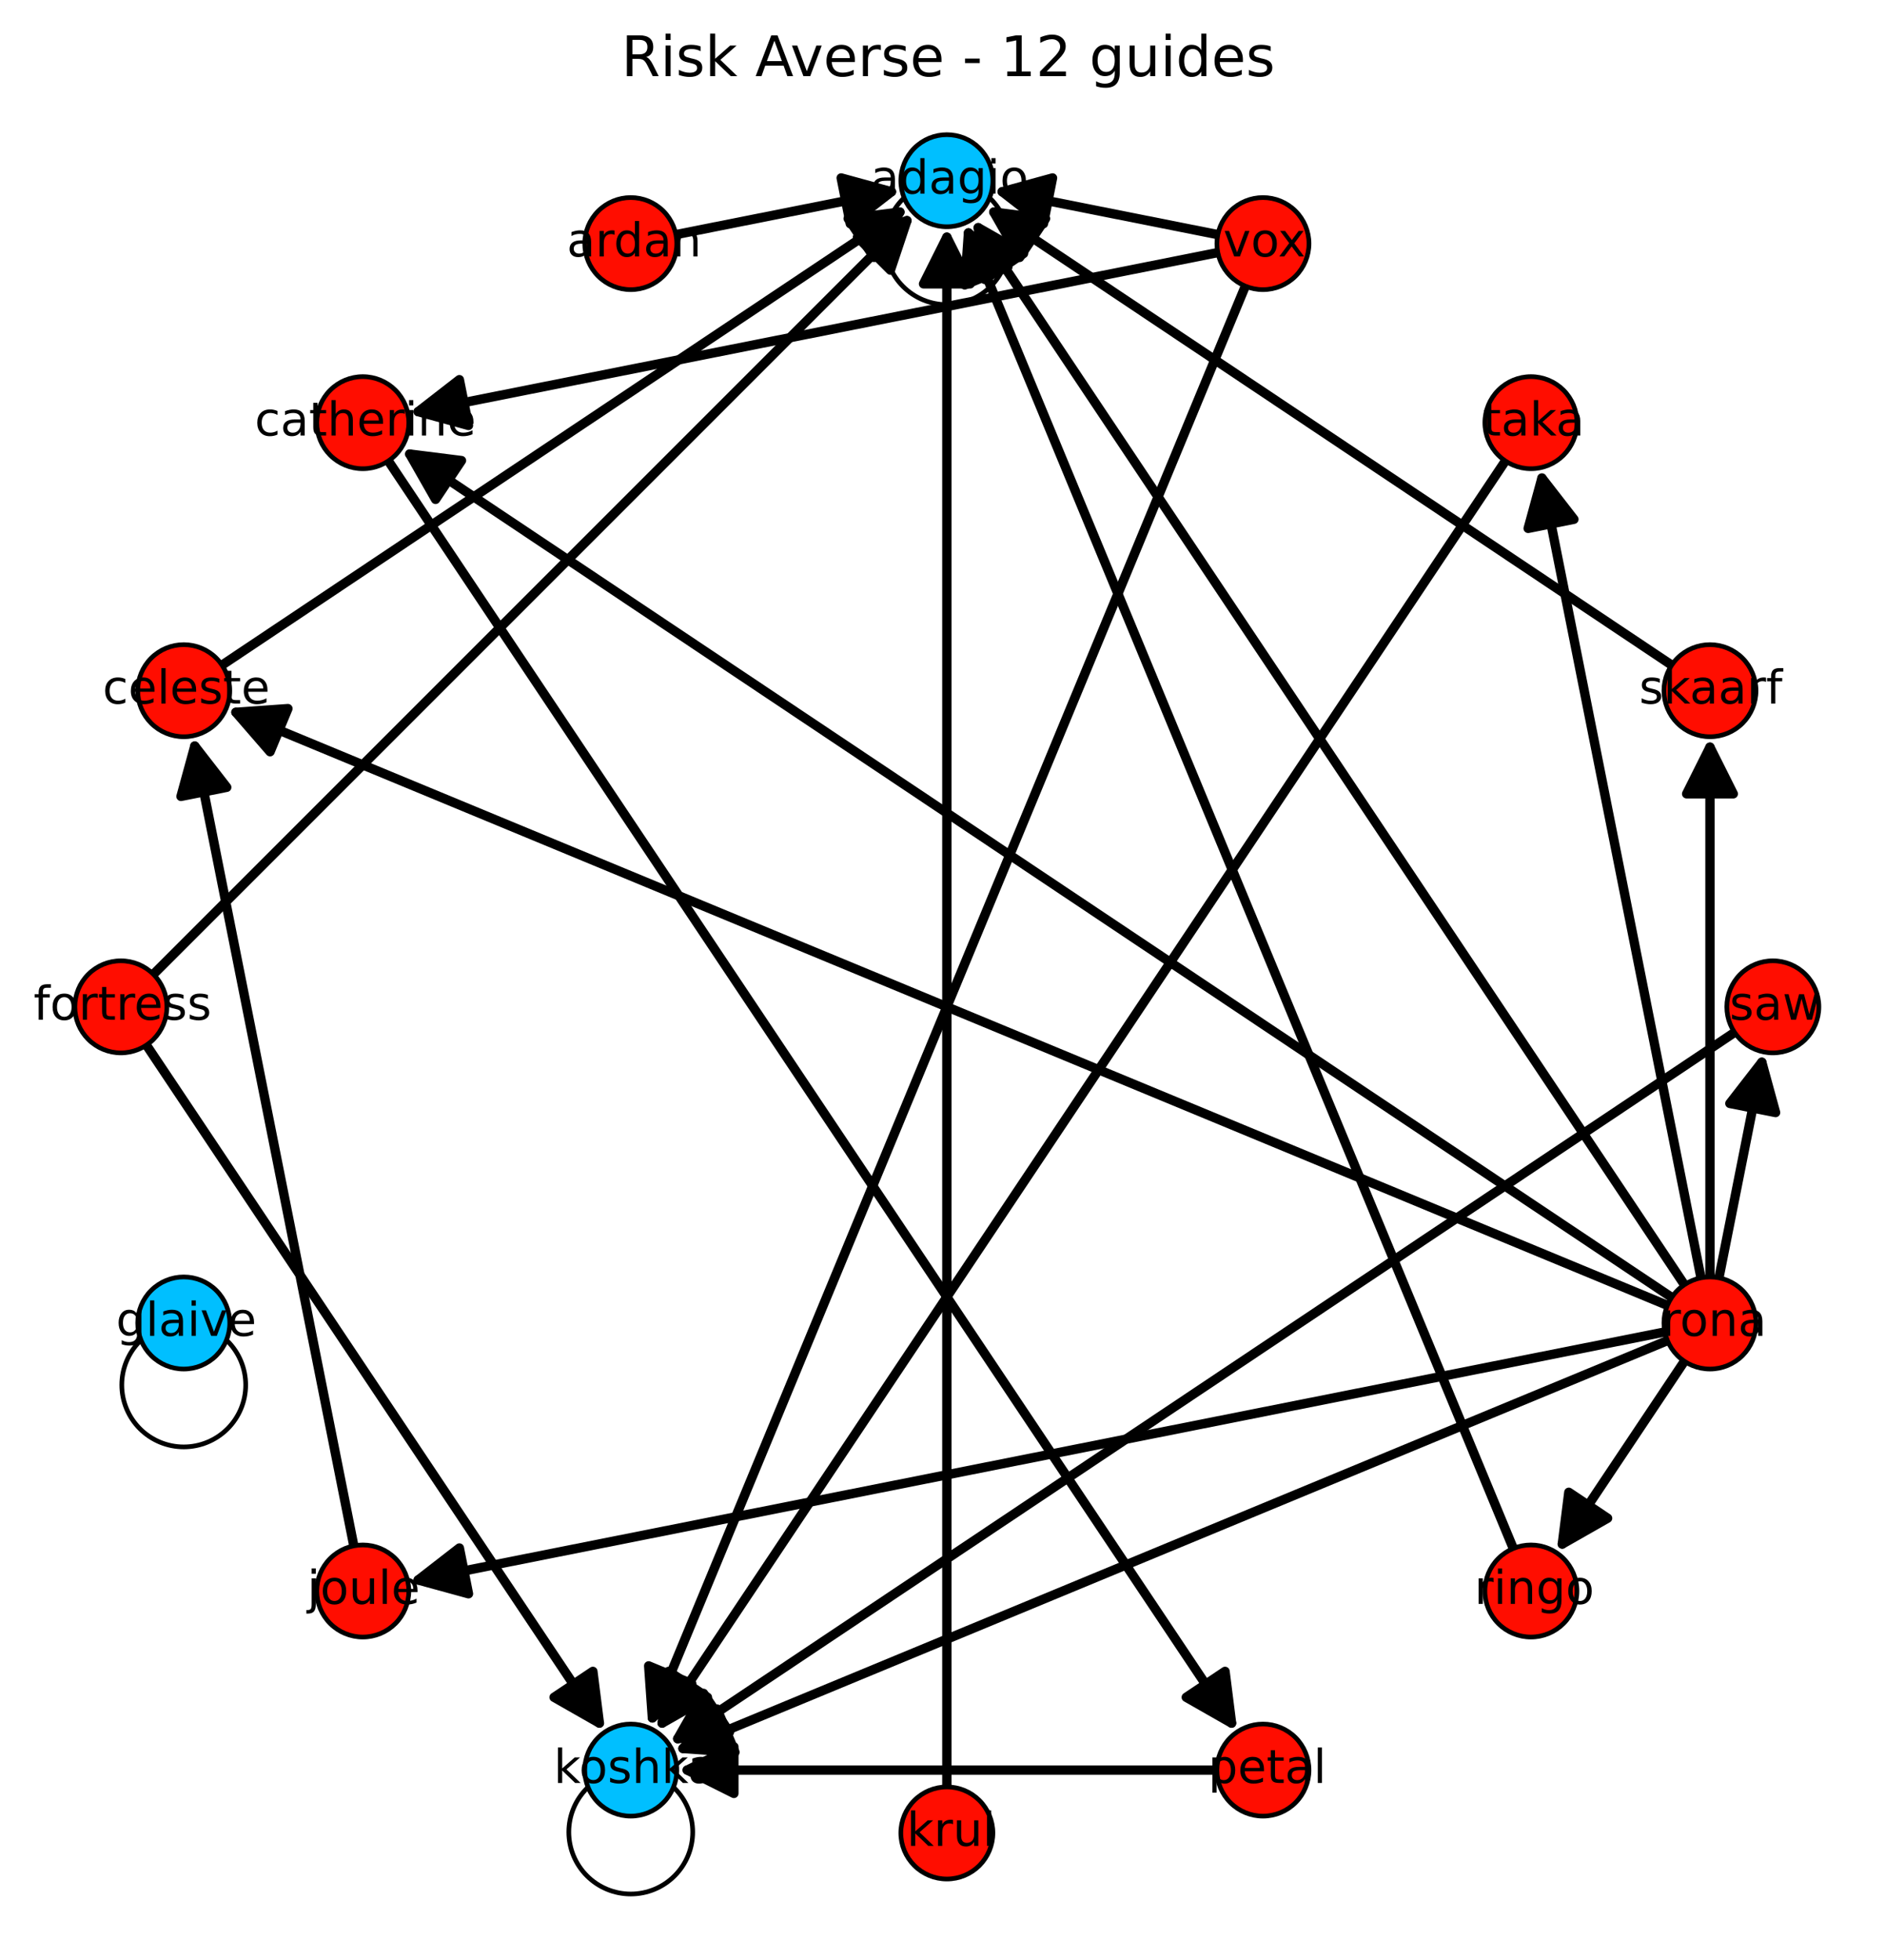 <?xml version="1.0" encoding="utf-8" standalone="no"?>
<!DOCTYPE svg PUBLIC "-//W3C//DTD SVG 1.1//EN"
  "http://www.w3.org/Graphics/SVG/1.1/DTD/svg11.dtd">
<!-- Created with matplotlib (http://matplotlib.org/) -->
<svg height="420pt" version="1.1" viewBox="0 0 404 420" width="404pt" xmlns="http://www.w3.org/2000/svg" xmlns:xlink="http://www.w3.org/1999/xlink">
 <defs>
  <style type="text/css">
*{stroke-linecap:butt;stroke-linejoin:round;}
  </style>
 </defs>
 <g id="figure_1">
  <g id="patch_1">
   <path d="
M0 420.598
L404.502 420.598
L404.502 0
L0 0
z
" style="fill:#ffffff;"/>
  </g>
  <g id="axes_1">
   <g id="patch_2">
    <path d="
M8.565 413.398
L397.302 413.398
L397.302 21.318
L8.565 21.318
z
" style="fill:#ffffff;"/>
   </g>
   <g id="patch_3">
    <path clip-path="url(#pd65ab3b00b)" d="
M364.561 273.821
Q347.299 187.035 330.472 102.442" style="fill:none;stroke:#000000;stroke-linecap:round;stroke-width:2.0;"/>
    <path clip-path="url(#pd65ab3b00b)" d="
M327.519 113.226
L330.472 102.442
L337.327 111.275
L327.519 113.226
z
" style="stroke:#000000;stroke-linecap:round;stroke-width:2.0;"/>
   </g>
   <g id="patch_4">
    <path clip-path="url(#pd65ab3b00b)" d="
M191.065 41.084
Q169.061 45.461 144.863 50.274" style="fill:none;stroke:#000000;stroke-linecap:round;stroke-width:2.0;"/>
    <path clip-path="url(#pd65ab3b00b)" d="
M180.281 38.131
L191.065 41.084
L182.232 47.939
L180.281 38.131
z
" style="stroke:#000000;stroke-linecap:round;stroke-width:2.0;"/>
   </g>
   <g id="patch_5">
    <path clip-path="url(#pd65ab3b00b)" d="
M146.368 374.673
Q250.837 331.4 357.372 287.272" style="fill:none;stroke:#000000;stroke-linecap:round;stroke-width:2.0;"/>
    <path clip-path="url(#pd65ab3b00b)" d="
M157.52 375.466
L146.368 374.673
L153.693 366.227
L157.52 375.466
z
" style="stroke:#000000;stroke-linecap:round;stroke-width:2.0;"/>
   </g>
   <g id="patch_6">
    <path clip-path="url(#pd65ab3b00b)" d="
M214.802 41.084
Q236.806 45.461 261.004 50.274" style="fill:none;stroke:#000000;stroke-linecap:round;stroke-width:2.0;"/>
    <path clip-path="url(#pd65ab3b00b)" d="
M223.635 47.939
L214.802 41.084
L225.586 38.131
L223.635 47.939
z
" style="stroke:#000000;stroke-linecap:round;stroke-width:2.0;"/>
   </g>
   <g id="patch_7">
    <path clip-path="url(#pd65ab3b00b)" d="
M89.624 338.568
Q222.121 312.213 356.81 285.422" style="fill:none;stroke:#000000;stroke-linecap:round;stroke-width:2.0;"/>
    <path clip-path="url(#pd65ab3b00b)" d="
M100.408 341.521
L89.624 338.568
L98.457 331.713
L100.408 341.521
z
" style="stroke:#000000;stroke-linecap:round;stroke-width:2.0;"/>
   </g>
   <g id="patch_8">
    <path clip-path="url(#pd65ab3b00b)" d="
M192.872 45.446
Q121.157 93.365 47.584 142.525" style="fill:none;stroke:#000000;stroke-linecap:round;stroke-width:2.0;"/>
    <path clip-path="url(#pd65ab3b00b)" d="
M181.779 46.845
L192.872 45.446
L187.335 55.16
L181.779 46.845
z
" style="stroke:#000000;stroke-linecap:round;stroke-width:2.0;"/>
   </g>
   <g id="patch_9">
    <path clip-path="url(#pd65ab3b00b)" d="
M83.237 98.776
Q174.217 234.939 263.956 369.242" style="fill:none;stroke:#000000;stroke-linecap:round;stroke-width:2.0;"/>
    <path clip-path="url(#pd65ab3b00b)" d="
M262.558 358.15
L263.956 369.242
L254.243 363.705
L262.558 358.15
z
" style="stroke:#000000;stroke-linecap:round;stroke-width:2.0;"/>
   </g>
   <g id="patch_10">
    <path clip-path="url(#pd65ab3b00b)" d="
M31.386 223.954
Q80.547 297.528 128.465 369.242" style="fill:none;stroke:#000000;stroke-linecap:round;stroke-width:2.0;"/>
    <path clip-path="url(#pd65ab3b00b)" d="
M127.066 358.15
L128.465 369.242
L118.752 363.705
L127.066 358.15
z
" style="stroke:#000000;stroke-linecap:round;stroke-width:2.0;"/>
   </g>
   <g id="patch_11">
    <path clip-path="url(#pd65ab3b00b)" d="
M207.564 49.903
Q265.522 189.826 324.336 331.815" style="fill:none;stroke:#000000;stroke-linecap:round;stroke-width:2.0;"/>
    <path clip-path="url(#pd65ab3b00b)" d="
M206.772 61.056
L207.564 49.903
L216.011 57.229
L206.772 61.056
z
" style="stroke:#000000;stroke-linecap:round;stroke-width:2.0;"/>
   </g>
   <g id="patch_12">
    <path clip-path="url(#pd65ab3b00b)" d="
M50.561 152.637
Q202.934 215.751 357.372 279.722" style="fill:none;stroke:#000000;stroke-linecap:round;stroke-width:2.0;"/>
    <path clip-path="url(#pd65ab3b00b)" d="
M57.886 161.083
L50.561 152.637
L61.713 151.844
L57.886 161.083
z
" style="stroke:#000000;stroke-linecap:round;stroke-width:2.0;"/>
   </g>
   <g id="patch_13">
    <path clip-path="url(#pd65ab3b00b)" d="
M145.25 372.581
Q257.575 297.528 371.759 221.232" style="fill:none;stroke:#000000;stroke-linecap:round;stroke-width:2.0;"/>
    <path clip-path="url(#pd65ab3b00b)" d="
M156.342 371.182
L145.25 372.581
L150.786 362.868
L156.342 371.182
z
" style="stroke:#000000;stroke-linecap:round;stroke-width:2.0;"/>
   </g>
   <g id="patch_14">
    <path clip-path="url(#pd65ab3b00b)" d="
M366.486 273.632
Q366.486 215.751 366.486 160.107" style="fill:none;stroke:#000000;stroke-linecap:round;stroke-width:2.0;"/>
    <path clip-path="url(#pd65ab3b00b)" d="
M361.486 170.107
L366.486 160.107
L371.486 170.107
L361.486 170.107
z
" style="stroke:#000000;stroke-linecap:round;stroke-width:2.0;"/>
   </g>
   <g id="patch_15">
    <path clip-path="url(#pd65ab3b00b)" d="
M209.657 48.785
Q284.71 161.11 361.005 275.294" style="fill:none;stroke:#000000;stroke-linecap:round;stroke-width:2.0;"/>
    <path clip-path="url(#pd65ab3b00b)" d="
M211.055 59.878
L209.657 48.785
L219.37 54.322
L211.055 59.878
z
" style="stroke:#000000;stroke-linecap:round;stroke-width:2.0;"/>
   </g>
   <g id="patch_16">
    <path clip-path="url(#pd65ab3b00b)" d="
M89.624 88.213
Q174.217 71.386 261.004 54.123" style="fill:none;stroke:#000000;stroke-linecap:round;stroke-width:2.0;"/>
    <path clip-path="url(#pd65ab3b00b)" d="
M100.408 91.166
L89.624 88.213
L98.457 81.358
L100.408 91.166
z
" style="stroke:#000000;stroke-linecap:round;stroke-width:2.0;"/>
   </g>
   <g id="patch_17">
    <path clip-path="url(#pd65ab3b00b)" d="
M194.377 47.28
Q114.419 127.237 32.881 208.776" style="fill:none;stroke:#000000;stroke-linecap:round;stroke-width:2.0;"/>
    <path clip-path="url(#pd65ab3b00b)" d="
M183.77 50.816
L194.377 47.28
L190.841 57.887
L183.77 50.816
z
" style="stroke:#000000;stroke-linecap:round;stroke-width:2.0;"/>
   </g>
   <g id="patch_18">
    <path clip-path="url(#pd65ab3b00b)" d="
M139.819 368.124
Q202.934 215.751 266.904 61.313" style="fill:none;stroke:#000000;stroke-linecap:round;stroke-width:2.0;"/>
    <path clip-path="url(#pd65ab3b00b)" d="
M148.265 360.798
L139.819 368.124
L139.026 356.972
L148.265 360.798
z
" style="stroke:#000000;stroke-linecap:round;stroke-width:2.0;"/>
   </g>
   <g id="patch_19">
    <path clip-path="url(#pd65ab3b00b)" d="
M147.289 379.304
Q202.934 379.304 260.814 379.304" style="fill:none;stroke:#000000;stroke-linecap:round;stroke-width:2.0;"/>
    <path clip-path="url(#pd65ab3b00b)" d="
M157.289 384.304
L147.289 379.304
L157.289 374.304
L157.289 384.304
z
" style="stroke:#000000;stroke-linecap:round;stroke-width:2.0;"/>
   </g>
   <g id="patch_20">
    <path clip-path="url(#pd65ab3b00b)" d="
M41.742 159.874
Q58.568 244.467 75.831 331.253" style="fill:none;stroke:#000000;stroke-linecap:round;stroke-width:2.0;"/>
    <path clip-path="url(#pd65ab3b00b)" d="
M38.789 170.658
L41.742 159.874
L48.597 168.707
L38.789 170.658
z
" style="stroke:#000000;stroke-linecap:round;stroke-width:2.0;"/>
   </g>
   <g id="patch_21">
    <path clip-path="url(#pd65ab3b00b)" d="
M87.818 97.297
Q222.121 187.035 358.283 278.016" style="fill:none;stroke:#000000;stroke-linecap:round;stroke-width:2.0;"/>
    <path clip-path="url(#pd65ab3b00b)" d="
M93.354 107.01
L87.818 97.297
L98.91 98.695
L93.354 107.01
z
" style="stroke:#000000;stroke-linecap:round;stroke-width:2.0;"/>
   </g>
   <g id="patch_22">
    <path clip-path="url(#pd65ab3b00b)" d="
M334.834 330.867
Q347.299 312.213 361.005 291.7" style="fill:none;stroke:#000000;stroke-linecap:round;stroke-width:2.0;"/>
    <path clip-path="url(#pd65ab3b00b)" d="
M344.547 325.33
L334.834 330.867
L336.233 319.775
L344.547 325.33
z
" style="stroke:#000000;stroke-linecap:round;stroke-width:2.0;"/>
   </g>
   <g id="patch_23">
    <path clip-path="url(#pd65ab3b00b)" d="
M202.934 50.825
Q202.934 215.751 202.934 382.914" style="fill:none;stroke:#000000;stroke-linecap:round;stroke-width:2.0;"/>
    <path clip-path="url(#pd65ab3b00b)" d="
M197.934 60.825
L202.934 50.825
L207.934 60.825
L197.934 60.825
z
" style="stroke:#000000;stroke-linecap:round;stroke-width:2.0;"/>
   </g>
   <g id="patch_24">
    <path clip-path="url(#pd65ab3b00b)" d="
M212.995 45.446
Q284.71 93.365 358.283 142.525" style="fill:none;stroke:#000000;stroke-linecap:round;stroke-width:2.0;"/>
    <path clip-path="url(#pd65ab3b00b)" d="
M218.532 55.16
L212.995 45.446
L224.088 46.845
L218.532 55.16
z
" style="stroke:#000000;stroke-linecap:round;stroke-width:2.0;"/>
   </g>
   <g id="patch_25">
    <path clip-path="url(#pd65ab3b00b)" d="
M141.911 369.242
Q231.65 234.939 322.63 98.776" style="fill:none;stroke:#000000;stroke-linecap:round;stroke-width:2.0;"/>
    <path clip-path="url(#pd65ab3b00b)" d="
M151.624 363.705
L141.911 369.242
L143.309 358.15
L151.624 363.705
z
" style="stroke:#000000;stroke-linecap:round;stroke-width:2.0;"/>
   </g>
   <g id="patch_26">
    <path clip-path="url(#pd65ab3b00b)" d="
M368.411 273.821
Q373.224 249.624 377.601 227.62" style="fill:none;stroke:#000000;stroke-linecap:round;stroke-width:2.0;"/>
    <path clip-path="url(#pd65ab3b00b)" d="
M370.746 236.452
L377.601 227.62
L380.554 238.403
L370.746 236.452
z
" style="stroke:#000000;stroke-linecap:round;stroke-width:2.0;"/>
   </g>
   <g id="matplotlib.axis_1"/>
   <g id="matplotlib.axis_2"/>
   <g id="text_1">
    <!-- Risk Averse - 12 guides -->
    <defs>
     <path d="
M19.188 8.297
L53.609 8.297
L53.609 0
L7.328 0
L7.328 8.297
Q12.938 14.109 22.625 23.891
Q32.328 33.688 34.812 36.531
Q39.547 41.844 41.422 45.531
Q43.312 49.219 43.312 52.781
Q43.312 58.594 39.234 62.25
Q35.156 65.922 28.609 65.922
Q23.969 65.922 18.812 64.312
Q13.672 62.703 7.812 59.422
L7.812 69.391
Q13.766 71.781 18.938 73
Q24.125 74.219 28.422 74.219
Q39.75 74.219 46.484 68.547
Q53.219 62.891 53.219 53.422
Q53.219 48.922 51.531 44.891
Q49.859 40.875 45.406 35.406
Q44.188 33.984 37.641 27.219
Q31.109 20.453 19.188 8.297" id="BitstreamVeraSans-Roman-32"/>
     <path id="BitstreamVeraSans-Roman-20"/>
     <path d="
M12.406 8.297
L28.516 8.297
L28.516 63.922
L10.984 60.406
L10.984 69.391
L28.422 72.906
L38.281 72.906
L38.281 8.297
L54.391 8.297
L54.391 0
L12.406 0
z
" id="BitstreamVeraSans-Roman-31"/>
     <path d="
M9.078 75.984
L18.109 75.984
L18.109 31.109
L44.922 54.688
L56.391 54.688
L27.391 29.109
L57.625 0
L45.906 0
L18.109 26.703
L18.109 0
L9.078 0
z
" id="BitstreamVeraSans-Roman-6b"/>
     <path d="
M56.203 29.594
L56.203 25.203
L14.891 25.203
Q15.484 15.922 20.484 11.062
Q25.484 6.203 34.422 6.203
Q39.594 6.203 44.453 7.469
Q49.312 8.734 54.109 11.281
L54.109 2.781
Q49.266 0.734 44.188 -0.344
Q39.109 -1.422 33.891 -1.422
Q20.797 -1.422 13.156 6.188
Q5.516 13.812 5.516 26.812
Q5.516 40.234 12.766 48.109
Q20.016 56 32.328 56
Q43.359 56 49.781 48.891
Q56.203 41.797 56.203 29.594
M47.219 32.234
Q47.125 39.594 43.094 43.984
Q39.062 48.391 32.422 48.391
Q24.906 48.391 20.391 44.141
Q15.875 39.891 15.188 32.172
z
" id="BitstreamVeraSans-Roman-65"/>
     <path d="
M44.391 34.188
Q47.562 33.109 50.562 29.594
Q53.562 26.078 56.594 19.922
L66.609 0
L56 0
L46.688 18.703
Q43.062 26.031 39.672 28.422
Q36.281 30.812 30.422 30.812
L19.672 30.812
L19.672 0
L9.812 0
L9.812 72.906
L32.078 72.906
Q44.578 72.906 50.734 67.672
Q56.891 62.453 56.891 51.906
Q56.891 45.016 53.688 40.469
Q50.484 35.938 44.391 34.188
M19.672 64.797
L19.672 38.922
L32.078 38.922
Q39.203 38.922 42.844 42.219
Q46.484 45.516 46.484 51.906
Q46.484 58.297 42.844 61.547
Q39.203 64.797 32.078 64.797
z
" id="BitstreamVeraSans-Roman-52"/>
     <path d="
M9.422 54.688
L18.406 54.688
L18.406 0
L9.422 0
z

M9.422 75.984
L18.406 75.984
L18.406 64.594
L9.422 64.594
z
" id="BitstreamVeraSans-Roman-69"/>
     <path d="
M4.891 31.391
L31.203 31.391
L31.203 23.391
L4.891 23.391
z
" id="BitstreamVeraSans-Roman-2d"/>
     <path d="
M34.188 63.188
L20.797 26.906
L47.609 26.906
z

M28.609 72.906
L39.797 72.906
L67.578 0
L57.328 0
L50.688 18.703
L17.828 18.703
L11.188 0
L0.781 0
z
" id="BitstreamVeraSans-Roman-41"/>
     <path d="
M2.984 54.688
L12.5 54.688
L29.594 8.797
L46.688 54.688
L56.203 54.688
L35.688 0
L23.484 0
z
" id="BitstreamVeraSans-Roman-76"/>
     <path d="
M45.406 46.391
L45.406 75.984
L54.391 75.984
L54.391 0
L45.406 0
L45.406 8.203
Q42.578 3.328 38.25 0.953
Q33.938 -1.422 27.875 -1.422
Q17.969 -1.422 11.734 6.484
Q5.516 14.406 5.516 27.297
Q5.516 40.188 11.734 48.094
Q17.969 56 27.875 56
Q33.938 56 38.25 53.625
Q42.578 51.266 45.406 46.391
M14.797 27.297
Q14.797 17.391 18.875 11.75
Q22.953 6.109 30.078 6.109
Q37.203 6.109 41.297 11.75
Q45.406 17.391 45.406 27.297
Q45.406 37.203 41.297 42.844
Q37.203 48.484 30.078 48.484
Q22.953 48.484 18.875 42.844
Q14.797 37.203 14.797 27.297" id="BitstreamVeraSans-Roman-64"/>
     <path d="
M45.406 27.984
Q45.406 37.75 41.375 43.109
Q37.359 48.484 30.078 48.484
Q22.859 48.484 18.828 43.109
Q14.797 37.75 14.797 27.984
Q14.797 18.266 18.828 12.891
Q22.859 7.516 30.078 7.516
Q37.359 7.516 41.375 12.891
Q45.406 18.266 45.406 27.984
M54.391 6.781
Q54.391 -7.172 48.188 -13.984
Q42 -20.797 29.203 -20.797
Q24.469 -20.797 20.266 -20.094
Q16.062 -19.391 12.109 -17.922
L12.109 -9.188
Q16.062 -11.328 19.922 -12.344
Q23.781 -13.375 27.781 -13.375
Q36.625 -13.375 41.016 -8.766
Q45.406 -4.156 45.406 5.172
L45.406 9.625
Q42.625 4.781 38.281 2.391
Q33.938 0 27.875 0
Q17.828 0 11.672 7.656
Q5.516 15.328 5.516 27.984
Q5.516 40.672 11.672 48.328
Q17.828 56 27.875 56
Q33.938 56 38.281 53.609
Q42.625 51.219 45.406 46.391
L45.406 54.688
L54.391 54.688
z
" id="BitstreamVeraSans-Roman-67"/>
     <path d="
M8.5 21.578
L8.5 54.688
L17.484 54.688
L17.484 21.922
Q17.484 14.156 20.5 10.266
Q23.531 6.391 29.594 6.391
Q36.859 6.391 41.078 11.031
Q45.312 15.672 45.312 23.688
L45.312 54.688
L54.297 54.688
L54.297 0
L45.312 0
L45.312 8.406
Q42.047 3.422 37.719 1
Q33.406 -1.422 27.688 -1.422
Q18.266 -1.422 13.375 4.438
Q8.5 10.297 8.5 21.578" id="BitstreamVeraSans-Roman-75"/>
     <path d="
M41.109 46.297
Q39.594 47.172 37.812 47.578
Q36.031 48 33.891 48
Q26.266 48 22.188 43.047
Q18.109 38.094 18.109 28.812
L18.109 0
L9.078 0
L9.078 54.688
L18.109 54.688
L18.109 46.188
Q20.953 51.172 25.484 53.578
Q30.031 56 36.531 56
Q37.453 56 38.578 55.875
Q39.703 55.766 41.062 55.516
z
" id="BitstreamVeraSans-Roman-72"/>
     <path d="
M44.281 53.078
L44.281 44.578
Q40.484 46.531 36.375 47.5
Q32.281 48.484 27.875 48.484
Q21.188 48.484 17.844 46.438
Q14.5 44.391 14.5 40.281
Q14.5 37.156 16.891 35.375
Q19.281 33.594 26.516 31.984
L29.594 31.297
Q39.156 29.25 43.188 25.516
Q47.219 21.781 47.219 15.094
Q47.219 7.469 41.188 3.016
Q35.156 -1.422 24.609 -1.422
Q20.219 -1.422 15.453 -0.562
Q10.688 0.297 5.422 2
L5.422 11.281
Q10.406 8.688 15.234 7.391
Q20.062 6.109 24.812 6.109
Q31.156 6.109 34.562 8.281
Q37.984 10.453 37.984 14.406
Q37.984 18.062 35.516 20.016
Q33.062 21.969 24.703 23.781
L21.578 24.516
Q13.234 26.266 9.516 29.906
Q5.812 33.547 5.812 39.891
Q5.812 47.609 11.281 51.797
Q16.75 56 26.812 56
Q31.781 56 36.172 55.266
Q40.578 54.547 44.281 53.078" id="BitstreamVeraSans-Roman-73"/>
    </defs>
    <g transform="translate(133.179 16.318)scale(0.12 -0.12)">
     <use xlink:href="#BitstreamVeraSans-Roman-52"/>
     <use x="69.482" xlink:href="#BitstreamVeraSans-Roman-69"/>
     <use x="97.266" xlink:href="#BitstreamVeraSans-Roman-73"/>
     <use x="149.365" xlink:href="#BitstreamVeraSans-Roman-6b"/>
     <use x="207.275" xlink:href="#BitstreamVeraSans-Roman-20"/>
     <use x="239.062" xlink:href="#BitstreamVeraSans-Roman-41"/>
     <use x="301.596" xlink:href="#BitstreamVeraSans-Roman-76"/>
     <use x="360.775" xlink:href="#BitstreamVeraSans-Roman-65"/>
     <use x="422.299" xlink:href="#BitstreamVeraSans-Roman-72"/>
     <use x="463.412" xlink:href="#BitstreamVeraSans-Roman-73"/>
     <use x="515.512" xlink:href="#BitstreamVeraSans-Roman-65"/>
     <use x="577.035" xlink:href="#BitstreamVeraSans-Roman-20"/>
     <use x="608.822" xlink:href="#BitstreamVeraSans-Roman-2d"/>
     <use x="644.906" xlink:href="#BitstreamVeraSans-Roman-20"/>
     <use x="676.693" xlink:href="#BitstreamVeraSans-Roman-31"/>
     <use x="740.316" xlink:href="#BitstreamVeraSans-Roman-32"/>
     <use x="803.939" xlink:href="#BitstreamVeraSans-Roman-20"/>
     <use x="835.727" xlink:href="#BitstreamVeraSans-Roman-67"/>
     <use x="899.203" xlink:href="#BitstreamVeraSans-Roman-75"/>
     <use x="962.582" xlink:href="#BitstreamVeraSans-Roman-69"/>
     <use x="990.365" xlink:href="#BitstreamVeraSans-Roman-64"/>
     <use x="1053.842" xlink:href="#BitstreamVeraSans-Roman-65"/>
     <use x="1115.365" xlink:href="#BitstreamVeraSans-Roman-73"/>
    </g>
   </g>
   <g id="patch_27">
    <path clip-path="url(#pd65ab3b00b)" d="
M39.381 310.051
C42.902 310.051 46.279 308.652 48.769 306.162
C51.259 303.673 52.658 300.295 52.658 296.774
C52.658 293.253 51.259 289.876 48.769 287.386
C46.279 284.896 42.902 283.497 39.381 283.497
C35.86 283.497 32.482 284.896 29.993 287.386
C27.503 289.876 26.104 293.253 26.104 296.774
C26.104 300.295 27.503 303.673 29.993 306.162
C32.482 308.652 35.86 310.051 39.381 310.051
L39.381 310.051" style="fill:none;stroke:#000000;stroke-linejoin:miter;"/>
   </g>
   <g id="patch_28">
    <path clip-path="url(#pd65ab3b00b)" d="
M202.934 65.278
C206.455 65.278 209.832 63.879 212.322 61.389
C214.812 58.899 216.211 55.522 216.211 52
C216.211 48.479 214.812 45.102 212.322 42.612
C209.832 40.122 206.455 38.723 202.934 38.723
C199.412 38.723 196.035 40.122 193.545 42.612
C191.055 45.102 189.656 48.479 189.656 52
C189.656 55.522 191.055 58.899 193.545 61.389
C196.035 63.879 199.412 65.278 202.934 65.278
L202.934 65.278" style="fill:none;stroke:#000000;stroke-linejoin:miter;"/>
   </g>
   <g id="patch_29">
    <path clip-path="url(#pd65ab3b00b)" d="
M135.188 405.858
C138.709 405.858 142.086 404.459 144.576 401.969
C147.066 399.48 148.465 396.102 148.465 392.581
C148.465 389.06 147.066 385.683 144.576 383.193
C142.086 380.703 138.709 379.304 135.188 379.304
C131.667 379.304 128.289 380.703 125.799 383.193
C123.31 385.683 121.911 389.06 121.911 392.581
C121.911 396.102 123.31 399.48 125.799 401.969
C128.289 404.459 131.667 405.858 135.188 405.858
L135.188 405.858" style="fill:none;stroke:#000000;stroke-linejoin:miter;"/>
   </g>
   <g id="patch_30">
    <path d="
M202.934 48.589
C205.55 48.589 208.059 47.549 209.909 45.699
C211.759 43.849 212.799 41.34 212.799 38.723
C212.799 36.107 211.759 33.598 209.909 31.748
C208.059 29.898 205.55 28.858 202.934 28.858
C200.317 28.858 197.808 29.898 195.958 31.748
C194.108 33.598 193.068 36.107 193.068 38.723
C193.068 41.34 194.108 43.849 195.958 45.699
C197.808 47.549 200.317 48.589 202.934 48.589
z
" style="fill:#00bfff;stroke:#000000;stroke-linejoin:miter;"/>
   </g>
   <g id="patch_31">
    <path d="
M135.188 389.169
C137.804 389.169 140.314 388.13 142.164 386.28
C144.014 384.43 145.053 381.92 145.053 379.304
C145.053 376.688 144.014 374.178 142.164 372.328
C140.314 370.478 137.804 369.439 135.188 369.439
C132.572 369.439 130.062 370.478 128.212 372.328
C126.362 374.178 125.323 376.688 125.323 379.304
C125.323 381.92 126.362 384.43 128.212 386.28
C130.062 388.13 132.572 389.169 135.188 389.169
z
" style="fill:#00bfff;stroke:#000000;stroke-linejoin:miter;"/>
   </g>
   <g id="patch_32">
    <path d="
M39.381 293.362
C41.997 293.362 44.507 292.323 46.357 290.473
C48.207 288.623 49.246 286.113 49.246 283.497
C49.246 280.881 48.207 278.371 46.357 276.521
C44.507 274.671 41.997 273.632 39.381 273.632
C36.765 273.632 34.255 274.671 32.405 276.521
C30.555 278.371 29.516 280.881 29.516 283.497
C29.516 286.113 30.555 288.623 32.405 290.473
C34.255 292.323 36.765 293.362 39.381 293.362
z
" style="fill:#00bfff;stroke:#000000;stroke-linejoin:miter;"/>
   </g>
   <g id="patch_33">
    <path d="
M135.188 62.064
C137.804 62.064 140.314 61.025 142.164 59.175
C144.014 57.325 145.053 54.815 145.053 52.199
C145.053 49.583 144.014 47.073 142.164 45.223
C140.314 43.373 137.804 42.334 135.188 42.334
C132.572 42.334 130.062 43.373 128.212 45.223
C126.362 47.073 125.323 49.583 125.323 52.199
C125.323 54.815 126.362 57.325 128.212 59.175
C130.062 61.025 132.572 62.064 135.188 62.064
z
" style="fill:#ff0d00;stroke:#000000;stroke-linejoin:miter;"/>
   </g>
   <g id="patch_34">
    <path d="
M270.679 62.064
C273.295 62.064 275.805 61.025 277.655 59.175
C279.505 57.325 280.544 54.815 280.544 52.199
C280.544 49.583 279.505 47.073 277.655 45.223
C275.805 43.373 273.295 42.334 270.679 42.334
C268.063 42.334 265.553 43.373 263.703 45.223
C261.853 47.073 260.814 49.583 260.814 52.199
C260.814 54.815 261.853 57.325 263.703 59.175
C265.553 61.025 268.063 62.064 270.679 62.064
z
" style="fill:#ff0d00;stroke:#000000;stroke-linejoin:miter;"/>
   </g>
   <g id="patch_35">
    <path d="
M202.934 402.645
C205.55 402.645 208.059 401.605 209.909 399.755
C211.759 397.905 212.799 395.396 212.799 392.779
C212.799 390.163 211.759 387.654 209.909 385.804
C208.059 383.954 205.55 382.914 202.934 382.914
C200.317 382.914 197.808 383.954 195.958 385.804
C194.108 387.654 193.068 390.163 193.068 392.779
C193.068 395.396 194.108 397.905 195.958 399.755
C197.808 401.605 200.317 402.645 202.934 402.645
z
" style="fill:#ff0d00;stroke:#000000;stroke-linejoin:miter;"/>
   </g>
   <g id="patch_36">
    <path d="
M39.381 157.871
C41.997 157.871 44.507 156.831 46.357 154.981
C48.207 153.131 49.246 150.622 49.246 148.006
C49.246 145.389 48.207 142.88 46.357 141.03
C44.507 139.18 41.997 138.14 39.381 138.14
C36.765 138.14 34.255 139.18 32.405 141.03
C30.555 142.88 29.516 145.389 29.516 148.006
C29.516 150.622 30.555 153.131 32.405 154.981
C34.255 156.831 36.765 157.871 39.381 157.871
z
" style="fill:#ff0d00;stroke:#000000;stroke-linejoin:miter;"/>
   </g>
   <g id="patch_37">
    <path d="
M328.111 350.794
C330.728 350.794 333.237 349.755 335.087 347.905
C336.937 346.055 337.976 343.545 337.976 340.929
C337.976 338.313 336.937 335.803 335.087 333.953
C333.237 332.103 330.728 331.064 328.111 331.064
C325.495 331.064 322.985 332.103 321.135 333.953
C319.286 335.803 318.246 338.313 318.246 340.929
C318.246 343.545 319.286 346.055 321.135 347.905
C322.985 349.755 325.495 350.794 328.111 350.794
z
" style="fill:#ff0d00;stroke:#000000;stroke-linejoin:miter;"/>
   </g>
   <g id="patch_38">
    <path d="
M77.756 100.439
C80.372 100.439 82.882 99.399 84.731 97.549
C86.582 95.699 87.621 93.19 87.621 90.574
C87.621 87.957 86.582 85.448 84.731 83.598
C82.882 81.748 80.372 80.708 77.756 80.708
C75.139 80.708 72.63 81.748 70.78 83.598
C68.93 85.448 67.891 87.957 67.891 90.574
C67.891 93.19 68.93 95.699 70.78 97.549
C72.63 99.399 75.139 100.439 77.756 100.439
z
" style="fill:#ff0d00;stroke:#000000;stroke-linejoin:miter;"/>
   </g>
   <g id="patch_39">
    <path d="
M366.486 157.871
C369.102 157.871 371.612 156.831 373.462 154.981
C375.312 153.131 376.351 150.622 376.351 148.006
C376.351 145.389 375.312 142.88 373.462 141.03
C371.612 139.18 369.102 138.14 366.486 138.14
C363.87 138.14 361.36 139.18 359.51 141.03
C357.66 142.88 356.621 145.389 356.621 148.006
C356.621 150.622 357.66 153.131 359.51 154.981
C361.36 156.831 363.87 157.871 366.486 157.871
z
" style="fill:#ff0d00;stroke:#000000;stroke-linejoin:miter;"/>
   </g>
   <g id="patch_40">
    <path d="
M328.111 100.439
C330.728 100.439 333.237 99.399 335.087 97.549
C336.937 95.699 337.976 93.19 337.976 90.574
C337.976 87.957 336.937 85.448 335.087 83.598
C333.237 81.748 330.728 80.708 328.111 80.708
C325.495 80.708 322.985 81.748 321.135 83.598
C319.286 85.448 318.246 87.957 318.246 90.574
C318.246 93.19 319.286 95.699 321.135 97.549
C322.985 99.399 325.495 100.439 328.111 100.439
z
" style="fill:#ff0d00;stroke:#000000;stroke-linejoin:miter;"/>
   </g>
   <g id="patch_41">
    <path d="
M270.679 389.169
C273.295 389.169 275.805 388.13 277.655 386.28
C279.505 384.43 280.544 381.92 280.544 379.304
C280.544 376.688 279.505 374.178 277.655 372.328
C275.805 370.478 273.295 369.439 270.679 369.439
C268.063 369.439 265.553 370.478 263.703 372.328
C261.853 374.178 260.814 376.688 260.814 379.304
C260.814 381.92 261.853 384.43 263.703 386.28
C265.553 388.13 268.063 389.169 270.679 389.169
z
" style="fill:#ff0d00;stroke:#000000;stroke-linejoin:miter;"/>
   </g>
   <g id="patch_42">
    <path d="
M366.486 293.362
C369.102 293.362 371.612 292.323 373.462 290.473
C375.312 288.623 376.351 286.113 376.351 283.497
C376.351 280.881 375.312 278.371 373.462 276.521
C371.612 274.671 369.102 273.632 366.486 273.632
C363.87 273.632 361.36 274.671 359.51 276.521
C357.66 278.371 356.621 280.881 356.621 283.497
C356.621 286.113 357.66 288.623 359.51 290.473
C361.36 292.323 363.87 293.362 366.486 293.362
z
" style="fill:#ff0d00;stroke:#000000;stroke-linejoin:miter;"/>
   </g>
   <g id="patch_43">
    <path d="
M379.962 225.617
C382.578 225.617 385.087 224.577 386.937 222.727
C388.787 220.877 389.827 218.368 389.827 215.751
C389.827 213.135 388.787 210.626 386.937 208.776
C385.087 206.926 382.578 205.886 379.962 205.886
C377.345 205.886 374.836 206.926 372.986 208.776
C371.136 210.626 370.096 213.135 370.096 215.751
C370.096 218.368 371.136 220.877 372.986 222.727
C374.836 224.577 377.345 225.617 379.962 225.617
z
" style="fill:#ff0d00;stroke:#000000;stroke-linejoin:miter;"/>
   </g>
   <g id="patch_44">
    <path d="
M77.756 350.794
C80.372 350.794 82.882 349.755 84.731 347.905
C86.582 346.055 87.621 343.545 87.621 340.929
C87.621 338.313 86.582 335.803 84.731 333.953
C82.882 332.103 80.372 331.064 77.756 331.064
C75.139 331.064 72.63 332.103 70.78 333.953
C68.93 335.803 67.891 338.313 67.891 340.929
C67.891 343.545 68.93 346.055 70.78 347.905
C72.63 349.755 75.139 350.794 77.756 350.794
z
" style="fill:#ff0d00;stroke:#000000;stroke-linejoin:miter;"/>
   </g>
   <g id="patch_45">
    <path d="
M25.905 225.617
C28.522 225.617 31.031 224.577 32.881 222.727
C34.731 220.877 35.771 218.368 35.771 215.751
C35.771 213.135 34.731 210.626 32.881 208.776
C31.031 206.926 28.522 205.886 25.905 205.886
C23.289 205.886 20.78 206.926 18.93 208.776
C17.08 210.626 16.04 213.135 16.04 215.751
C16.04 218.368 17.08 220.877 18.93 222.727
C20.78 224.577 23.289 225.617 25.905 225.617
z
" style="fill:#ff0d00;stroke:#000000;stroke-linejoin:miter;"/>
   </g>
   <g id="text_2">
    <!-- adagio -->
    <defs>
     <path d="
M30.609 48.391
Q23.391 48.391 19.188 42.75
Q14.984 37.109 14.984 27.297
Q14.984 17.484 19.156 11.844
Q23.344 6.203 30.609 6.203
Q37.797 6.203 41.984 11.859
Q46.188 17.531 46.188 27.297
Q46.188 37.016 41.984 42.703
Q37.797 48.391 30.609 48.391
M30.609 56
Q42.328 56 49.016 48.375
Q55.719 40.766 55.719 27.297
Q55.719 13.875 49.016 6.219
Q42.328 -1.422 30.609 -1.422
Q18.844 -1.422 12.172 6.219
Q5.516 13.875 5.516 27.297
Q5.516 40.766 12.172 48.375
Q18.844 56 30.609 56" id="BitstreamVeraSans-Roman-6f"/>
     <path d="
M34.281 27.484
Q23.391 27.484 19.188 25
Q14.984 22.516 14.984 16.5
Q14.984 11.719 18.141 8.906
Q21.297 6.109 26.703 6.109
Q34.188 6.109 38.703 11.406
Q43.219 16.703 43.219 25.484
L43.219 27.484
z

M52.203 31.203
L52.203 0
L43.219 0
L43.219 8.297
Q40.141 3.328 35.547 0.953
Q30.953 -1.422 24.312 -1.422
Q15.922 -1.422 10.953 3.297
Q6 8.016 6 15.922
Q6 25.141 12.172 29.828
Q18.359 34.516 30.609 34.516
L43.219 34.516
L43.219 35.406
Q43.219 41.609 39.141 45
Q35.062 48.391 27.688 48.391
Q23 48.391 18.547 47.266
Q14.109 46.141 10.016 43.891
L10.016 52.203
Q14.938 54.109 19.578 55.047
Q24.219 56 28.609 56
Q40.484 56 46.344 49.844
Q52.203 43.703 52.203 31.203" id="BitstreamVeraSans-Roman-61"/>
    </defs>
    <g transform="translate(186.582 41.483)scale(0.1 -0.1)">
     <use xlink:href="#BitstreamVeraSans-Roman-61"/>
     <use x="61.279" xlink:href="#BitstreamVeraSans-Roman-64"/>
     <use x="124.756" xlink:href="#BitstreamVeraSans-Roman-61"/>
     <use x="186.035" xlink:href="#BitstreamVeraSans-Roman-67"/>
     <use x="249.512" xlink:href="#BitstreamVeraSans-Roman-69"/>
     <use x="277.295" xlink:href="#BitstreamVeraSans-Roman-6f"/>
    </g>
   </g>
   <g id="text_3">
    <!-- ardan -->
    <defs>
     <path d="
M54.891 33.016
L54.891 0
L45.906 0
L45.906 32.719
Q45.906 40.484 42.875 44.328
Q39.844 48.188 33.797 48.188
Q26.516 48.188 22.312 43.547
Q18.109 38.922 18.109 30.906
L18.109 0
L9.078 0
L9.078 54.688
L18.109 54.688
L18.109 46.188
Q21.344 51.125 25.703 53.562
Q30.078 56 35.797 56
Q45.219 56 50.047 50.172
Q54.891 44.344 54.891 33.016" id="BitstreamVeraSans-Roman-6e"/>
    </defs>
    <g transform="translate(121.473 54.958)scale(0.1 -0.1)">
     <use xlink:href="#BitstreamVeraSans-Roman-61"/>
     <use x="61.279" xlink:href="#BitstreamVeraSans-Roman-72"/>
     <use x="100.643" xlink:href="#BitstreamVeraSans-Roman-64"/>
     <use x="164.119" xlink:href="#BitstreamVeraSans-Roman-61"/>
     <use x="225.398" xlink:href="#BitstreamVeraSans-Roman-6e"/>
    </g>
   </g>
   <g id="text_4">
    <!-- catherine -->
    <defs>
     <path d="
M18.312 70.219
L18.312 54.688
L36.812 54.688
L36.812 47.703
L18.312 47.703
L18.312 18.016
Q18.312 11.328 20.141 9.422
Q21.969 7.516 27.594 7.516
L36.812 7.516
L36.812 0
L27.594 0
Q17.188 0 13.234 3.875
Q9.281 7.766 9.281 18.016
L9.281 47.703
L2.688 47.703
L2.688 54.688
L9.281 54.688
L9.281 70.219
z
" id="BitstreamVeraSans-Roman-74"/>
     <path d="
M54.891 33.016
L54.891 0
L45.906 0
L45.906 32.719
Q45.906 40.484 42.875 44.328
Q39.844 48.188 33.797 48.188
Q26.516 48.188 22.312 43.547
Q18.109 38.922 18.109 30.906
L18.109 0
L9.078 0
L9.078 75.984
L18.109 75.984
L18.109 46.188
Q21.344 51.125 25.703 53.562
Q30.078 56 35.797 56
Q45.219 56 50.047 50.172
Q54.891 44.344 54.891 33.016" id="BitstreamVeraSans-Roman-68"/>
     <path d="
M48.781 52.594
L48.781 44.188
Q44.969 46.297 41.141 47.344
Q37.312 48.391 33.406 48.391
Q24.656 48.391 19.812 42.844
Q14.984 37.312 14.984 27.297
Q14.984 17.281 19.812 11.734
Q24.656 6.203 33.406 6.203
Q37.312 6.203 41.141 7.25
Q44.969 8.297 48.781 10.406
L48.781 2.094
Q45.016 0.344 40.984 -0.531
Q36.969 -1.422 32.422 -1.422
Q20.062 -1.422 12.781 6.344
Q5.516 14.109 5.516 27.297
Q5.516 40.672 12.859 48.328
Q20.219 56 33.016 56
Q37.156 56 41.109 55.141
Q45.062 54.297 48.781 52.594" id="BitstreamVeraSans-Roman-63"/>
    </defs>
    <g transform="translate(54.589 93.333)scale(0.1 -0.1)">
     <use xlink:href="#BitstreamVeraSans-Roman-63"/>
     <use x="54.98" xlink:href="#BitstreamVeraSans-Roman-61"/>
     <use x="116.26" xlink:href="#BitstreamVeraSans-Roman-74"/>
     <use x="155.469" xlink:href="#BitstreamVeraSans-Roman-68"/>
     <use x="218.848" xlink:href="#BitstreamVeraSans-Roman-65"/>
     <use x="280.371" xlink:href="#BitstreamVeraSans-Roman-72"/>
     <use x="321.484" xlink:href="#BitstreamVeraSans-Roman-69"/>
     <use x="349.268" xlink:href="#BitstreamVeraSans-Roman-6e"/>
     <use x="412.646" xlink:href="#BitstreamVeraSans-Roman-65"/>
    </g>
   </g>
   <g id="text_5">
    <!-- celeste -->
    <defs>
     <path d="
M9.422 75.984
L18.406 75.984
L18.406 0
L9.422 0
z
" id="BitstreamVeraSans-Roman-6c"/>
    </defs>
    <g transform="translate(21.99 150.765)scale(0.1 -0.1)">
     <use xlink:href="#BitstreamVeraSans-Roman-63"/>
     <use x="54.98" xlink:href="#BitstreamVeraSans-Roman-65"/>
     <use x="116.504" xlink:href="#BitstreamVeraSans-Roman-6c"/>
     <use x="144.287" xlink:href="#BitstreamVeraSans-Roman-65"/>
     <use x="205.811" xlink:href="#BitstreamVeraSans-Roman-73"/>
     <use x="257.91" xlink:href="#BitstreamVeraSans-Roman-74"/>
     <use x="297.119" xlink:href="#BitstreamVeraSans-Roman-65"/>
    </g>
   </g>
   <g id="text_6">
    <!-- fortress -->
    <defs>
     <path d="
M37.109 75.984
L37.109 68.5
L28.516 68.5
Q23.688 68.5 21.797 66.547
Q19.922 64.594 19.922 59.516
L19.922 54.688
L34.719 54.688
L34.719 47.703
L19.922 47.703
L19.922 0
L10.891 0
L10.891 47.703
L2.297 47.703
L2.297 54.688
L10.891 54.688
L10.891 58.5
Q10.891 67.625 15.141 71.797
Q19.391 75.984 28.609 75.984
z
" id="BitstreamVeraSans-Roman-66"/>
    </defs>
    <g transform="translate(7.2 218.511)scale(0.1 -0.1)">
     <use xlink:href="#BitstreamVeraSans-Roman-66"/>
     <use x="35.205" xlink:href="#BitstreamVeraSans-Roman-6f"/>
     <use x="96.387" xlink:href="#BitstreamVeraSans-Roman-72"/>
     <use x="137.5" xlink:href="#BitstreamVeraSans-Roman-74"/>
     <use x="176.709" xlink:href="#BitstreamVeraSans-Roman-72"/>
     <use x="215.572" xlink:href="#BitstreamVeraSans-Roman-65"/>
     <use x="277.096" xlink:href="#BitstreamVeraSans-Roman-73"/>
     <use x="329.195" xlink:href="#BitstreamVeraSans-Roman-73"/>
    </g>
   </g>
   <g id="text_7">
    <!-- glaive -->
    <g transform="translate(24.871 286.256)scale(0.1 -0.1)">
     <use xlink:href="#BitstreamVeraSans-Roman-67"/>
     <use x="63.477" xlink:href="#BitstreamVeraSans-Roman-6c"/>
     <use x="91.26" xlink:href="#BitstreamVeraSans-Roman-61"/>
     <use x="152.539" xlink:href="#BitstreamVeraSans-Roman-69"/>
     <use x="180.322" xlink:href="#BitstreamVeraSans-Roman-76"/>
     <use x="239.502" xlink:href="#BitstreamVeraSans-Roman-65"/>
    </g>
   </g>
   <g id="text_8">
    <!-- joule -->
    <defs>
     <path d="
M9.422 54.688
L18.406 54.688
L18.406 -0.984
Q18.406 -11.422 14.422 -16.109
Q10.453 -20.797 1.609 -20.797
L-1.812 -20.797
L-1.812 -13.188
L0.594 -13.188
Q5.719 -13.188 7.562 -10.812
Q9.422 -8.453 9.422 -0.984
z

M9.422 75.984
L18.406 75.984
L18.406 64.594
L9.422 64.594
z
" id="BitstreamVeraSans-Roman-6a"/>
    </defs>
    <g transform="translate(65.849 343.688)scale(0.1 -0.1)">
     <use xlink:href="#BitstreamVeraSans-Roman-6a"/>
     <use x="27.783" xlink:href="#BitstreamVeraSans-Roman-6f"/>
     <use x="88.965" xlink:href="#BitstreamVeraSans-Roman-75"/>
     <use x="152.344" xlink:href="#BitstreamVeraSans-Roman-6c"/>
     <use x="180.127" xlink:href="#BitstreamVeraSans-Roman-65"/>
    </g>
   </g>
   <g id="text_9">
    <!-- koshka -->
    <g transform="translate(118.677 382.063)scale(0.1 -0.1)">
     <use xlink:href="#BitstreamVeraSans-Roman-6b"/>
     <use x="54.285" xlink:href="#BitstreamVeraSans-Roman-6f"/>
     <use x="115.467" xlink:href="#BitstreamVeraSans-Roman-73"/>
     <use x="167.566" xlink:href="#BitstreamVeraSans-Roman-68"/>
     <use x="230.945" xlink:href="#BitstreamVeraSans-Roman-6b"/>
     <use x="287.105" xlink:href="#BitstreamVeraSans-Roman-61"/>
    </g>
   </g>
   <g id="text_10">
    <!-- krul -->
    <g transform="translate(194.348 395.539)scale(0.1 -0.1)">
     <use xlink:href="#BitstreamVeraSans-Roman-6b"/>
     <use x="57.91" xlink:href="#BitstreamVeraSans-Roman-72"/>
     <use x="99.023" xlink:href="#BitstreamVeraSans-Roman-75"/>
     <use x="162.402" xlink:href="#BitstreamVeraSans-Roman-6c"/>
    </g>
   </g>
   <g id="text_11">
    <!-- petal -->
    <defs>
     <path d="
M18.109 8.203
L18.109 -20.797
L9.078 -20.797
L9.078 54.688
L18.109 54.688
L18.109 46.391
Q20.953 51.266 25.266 53.625
Q29.594 56 35.594 56
Q45.562 56 51.781 48.094
Q58.016 40.188 58.016 27.297
Q58.016 14.406 51.781 6.484
Q45.562 -1.422 35.594 -1.422
Q29.594 -1.422 25.266 0.953
Q20.953 3.328 18.109 8.203
M48.688 27.297
Q48.688 37.203 44.609 42.844
Q40.531 48.484 33.406 48.484
Q26.266 48.484 22.188 42.844
Q18.109 37.203 18.109 27.297
Q18.109 17.391 22.188 11.75
Q26.266 6.109 33.406 6.109
Q40.531 6.109 44.609 11.75
Q48.688 17.391 48.688 27.297" id="BitstreamVeraSans-Roman-70"/>
    </defs>
    <g transform="translate(258.938 382.063)scale(0.1 -0.1)">
     <use xlink:href="#BitstreamVeraSans-Roman-70"/>
     <use x="63.477" xlink:href="#BitstreamVeraSans-Roman-65"/>
     <use x="125.0" xlink:href="#BitstreamVeraSans-Roman-74"/>
     <use x="164.209" xlink:href="#BitstreamVeraSans-Roman-61"/>
     <use x="225.488" xlink:href="#BitstreamVeraSans-Roman-6c"/>
    </g>
   </g>
   <g id="text_12">
    <!-- ringo -->
    <g transform="translate(315.992 343.688)scale(0.1 -0.1)">
     <use xlink:href="#BitstreamVeraSans-Roman-72"/>
     <use x="41.113" xlink:href="#BitstreamVeraSans-Roman-69"/>
     <use x="68.896" xlink:href="#BitstreamVeraSans-Roman-6e"/>
     <use x="132.275" xlink:href="#BitstreamVeraSans-Roman-67"/>
     <use x="195.752" xlink:href="#BitstreamVeraSans-Roman-6f"/>
    </g>
   </g>
   <g id="text_13">
    <!-- rona -->
    <g transform="translate(356.159 286.256)scale(0.1 -0.1)">
     <use xlink:href="#BitstreamVeraSans-Roman-72"/>
     <use x="38.863" xlink:href="#BitstreamVeraSans-Roman-6f"/>
     <use x="100.045" xlink:href="#BitstreamVeraSans-Roman-6e"/>
     <use x="163.424" xlink:href="#BitstreamVeraSans-Roman-61"/>
    </g>
   </g>
   <g id="text_14">
    <!-- saw -->
    <defs>
     <path d="
M4.203 54.688
L13.188 54.688
L24.422 12.016
L35.594 54.688
L46.188 54.688
L57.422 12.016
L68.609 54.688
L77.594 54.688
L63.281 0
L52.688 0
L40.922 44.828
L29.109 0
L18.5 0
z
" id="BitstreamVeraSans-Roman-77"/>
    </defs>
    <g transform="translate(370.684 218.511)scale(0.1 -0.1)">
     <use xlink:href="#BitstreamVeraSans-Roman-73"/>
     <use x="52.1" xlink:href="#BitstreamVeraSans-Roman-61"/>
     <use x="113.379" xlink:href="#BitstreamVeraSans-Roman-77"/>
    </g>
   </g>
   <g id="text_15">
    <!-- skaarf -->
    <g transform="translate(351.306 150.765)scale(0.1 -0.1)">
     <use xlink:href="#BitstreamVeraSans-Roman-73"/>
     <use x="52.1" xlink:href="#BitstreamVeraSans-Roman-6b"/>
     <use x="108.26" xlink:href="#BitstreamVeraSans-Roman-61"/>
     <use x="169.539" xlink:href="#BitstreamVeraSans-Roman-61"/>
     <use x="230.818" xlink:href="#BitstreamVeraSans-Roman-72"/>
     <use x="271.932" xlink:href="#BitstreamVeraSans-Roman-66"/>
    </g>
   </g>
   <g id="text_16">
    <!-- taka -->
    <g transform="translate(317.803 93.333)scale(0.1 -0.1)">
     <use xlink:href="#BitstreamVeraSans-Roman-74"/>
     <use x="39.209" xlink:href="#BitstreamVeraSans-Roman-61"/>
     <use x="100.488" xlink:href="#BitstreamVeraSans-Roman-6b"/>
     <use x="156.648" xlink:href="#BitstreamVeraSans-Roman-61"/>
    </g>
   </g>
   <g id="text_17">
    <!-- vox -->
    <defs>
     <path d="
M54.891 54.688
L35.109 28.078
L55.906 0
L45.312 0
L29.391 21.484
L13.484 0
L2.875 0
L24.125 28.609
L4.688 54.688
L15.281 54.688
L29.781 35.203
L44.281 54.688
z
" id="BitstreamVeraSans-Roman-78"/>
    </defs>
    <g transform="translate(262.171 54.958)scale(0.1 -0.1)">
     <use xlink:href="#BitstreamVeraSans-Roman-76"/>
     <use x="59.18" xlink:href="#BitstreamVeraSans-Roman-6f"/>
     <use x="117.236" xlink:href="#BitstreamVeraSans-Roman-78"/>
    </g>
   </g>
  </g>
 </g>
 <defs>
  <clipPath id="pd65ab3b00b">
   <rect height="392.08" width="388.738" x="8.565" y="21.318"/>
  </clipPath>
 </defs>
</svg>
